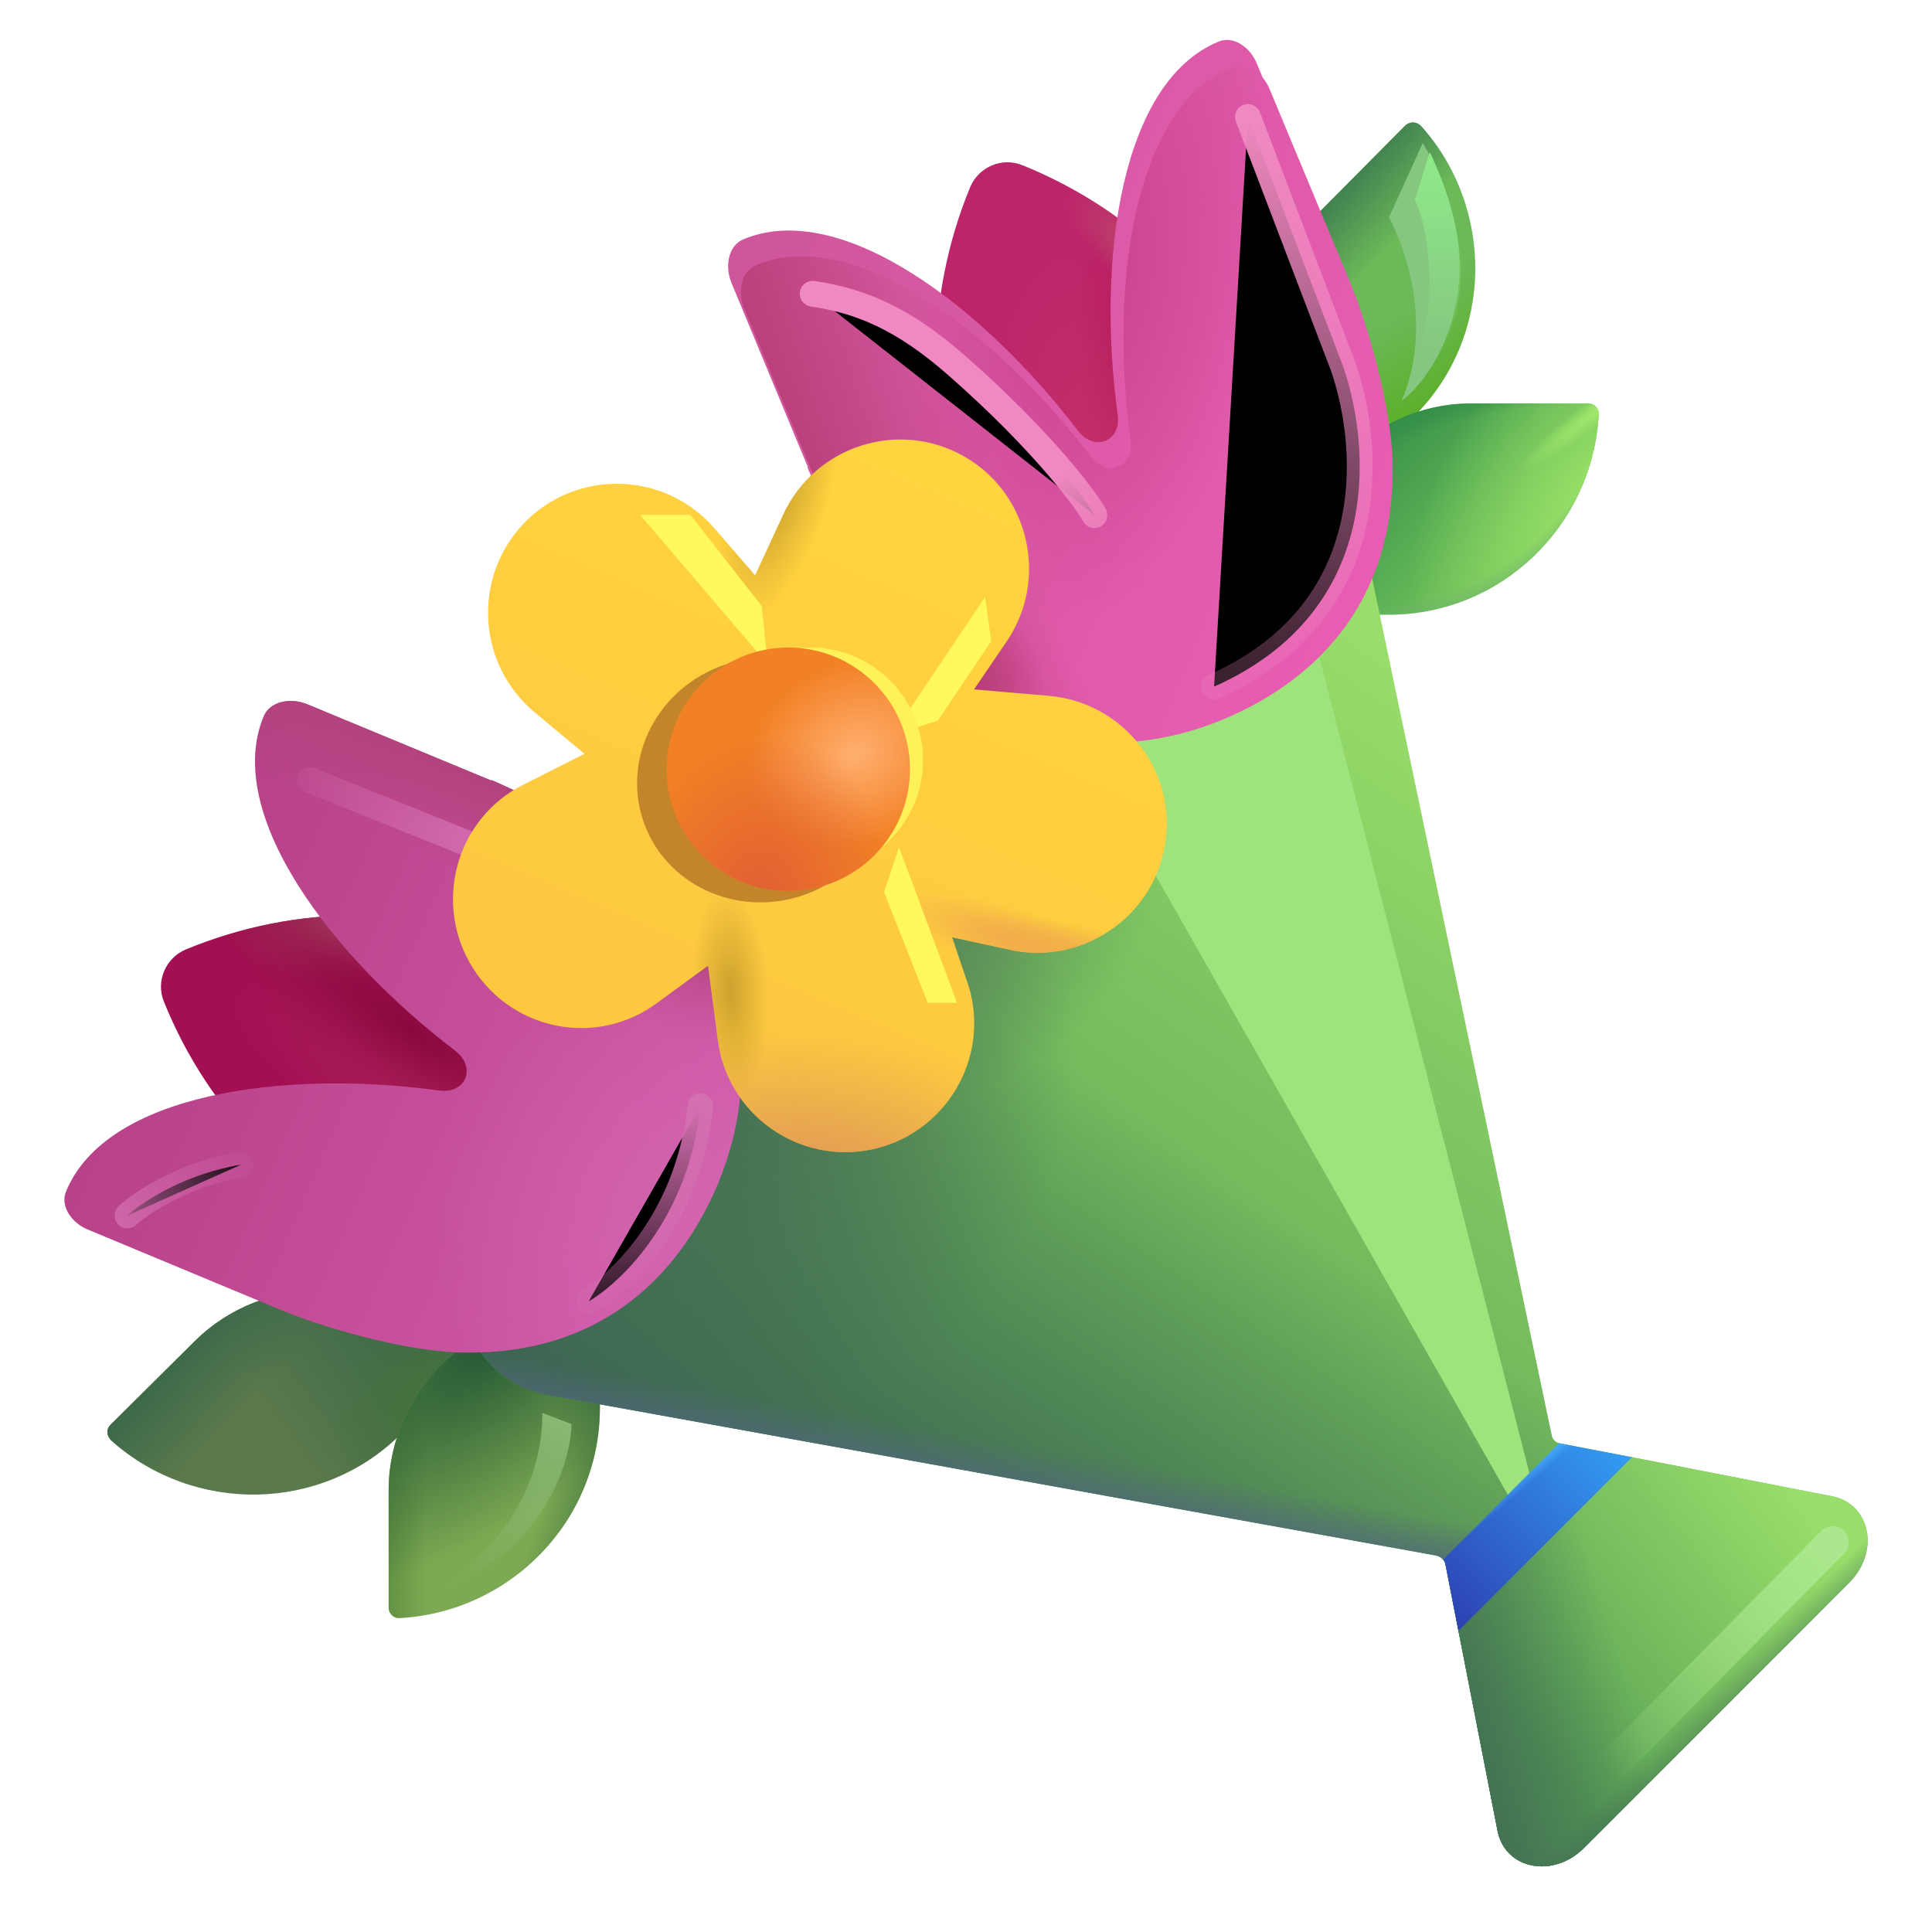 <svg viewBox="1 1 30 30" xmlns="http://www.w3.org/2000/svg">
<path d="M7.985 21.865C6.885 20.765 5.105 20.765 4.035 21.815L2.715 23.125C2.645 23.195 2.655 23.295 2.725 23.365C4.005 24.515 5.995 24.495 7.225 23.265L8.175 22.315C8.245 22.245 8.245 22.125 8.175 22.055L7.985 21.865Z" fill="#5A794C"/>
<path d="M7.985 21.865C6.885 20.765 5.105 20.765 4.035 21.815L2.715 23.125C2.645 23.195 2.655 23.295 2.725 23.365C4.005 24.515 5.995 24.495 7.225 23.265L8.175 22.315C8.245 22.245 8.245 22.125 8.175 22.055L7.985 21.865Z" fill="url(#paint0_linear_28327_7062)"/>
<path d="M7.985 21.865C6.885 20.765 5.105 20.765 4.035 21.815L2.715 23.125C2.645 23.195 2.655 23.295 2.725 23.365C4.005 24.515 5.995 24.495 7.225 23.265L8.175 22.315C8.245 22.245 8.245 22.125 8.175 22.055L7.985 21.865Z" fill="url(#paint1_linear_28327_7062)"/>
<path d="M7.985 21.865C6.885 20.765 5.105 20.765 4.035 21.815L2.715 23.125C2.645 23.195 2.655 23.295 2.725 23.365C4.005 24.515 5.995 24.495 7.225 23.265L8.175 22.315C8.245 22.245 8.245 22.125 8.175 22.055L7.985 21.865Z" fill="url(#paint2_radial_28327_7062)"/>
<path d="M9.865 21.355C8.315 21.355 7.055 22.615 7.035 24.105V25.965C7.035 26.055 7.115 26.135 7.205 26.125C8.925 26.035 10.315 24.615 10.315 22.865V21.525C10.315 21.425 10.235 21.345 10.135 21.345H9.865V21.355Z" fill="#7DA952"/>
<path d="M9.865 21.355C8.315 21.355 7.055 22.615 7.035 24.105V25.965C7.035 26.055 7.115 26.135 7.205 26.125C8.925 26.035 10.315 24.615 10.315 22.865V21.525C10.315 21.425 10.235 21.345 10.135 21.345H9.865V21.355Z" fill="url(#paint3_radial_28327_7062)"/>
<path d="M9.865 21.355C8.315 21.355 7.055 22.615 7.035 24.105V25.965C7.035 26.055 7.115 26.135 7.205 26.125C8.925 26.035 10.315 24.615 10.315 22.865V21.525C10.315 21.425 10.235 21.345 10.135 21.345H9.865V21.355Z" fill="url(#paint4_linear_28327_7062)"/>
<path d="M9.865 21.355C8.315 21.355 7.055 22.615 7.035 24.105V25.965C7.035 26.055 7.115 26.135 7.205 26.125C8.925 26.035 10.315 24.615 10.315 22.865V21.525C10.315 21.425 10.235 21.345 10.135 21.345H9.865V21.355Z" fill="url(#paint5_radial_28327_7062)"/>
<path d="M21.565 8.215C20.465 7.115 20.465 5.335 21.515 4.265L22.825 2.945C22.895 2.885 22.995 2.885 23.065 2.955C24.215 4.235 24.195 6.225 22.965 7.455L22.015 8.405C21.945 8.475 21.825 8.475 21.755 8.405L21.565 8.215Z" fill="#6BB958"/>
<path d="M21.565 8.215C20.465 7.115 20.465 5.335 21.515 4.265L22.825 2.945C22.895 2.885 22.995 2.885 23.065 2.955C24.215 4.235 24.195 6.225 22.965 7.455L22.015 8.405C21.945 8.475 21.825 8.475 21.755 8.405L21.565 8.215Z" fill="url(#paint6_linear_28327_7062)"/>
<path d="M21.565 8.215C20.465 7.115 20.465 5.335 21.515 4.265L22.825 2.945C22.895 2.885 22.995 2.885 23.065 2.955C24.215 4.235 24.195 6.225 22.965 7.455L22.015 8.405C21.945 8.475 21.825 8.475 21.755 8.405L21.565 8.215Z" fill="url(#paint7_radial_28327_7062)"/>
<path d="M21.055 10.095C21.055 8.545 22.315 7.285 23.805 7.265H25.665C25.755 7.265 25.835 7.345 25.825 7.435C25.735 9.155 24.315 10.545 22.565 10.545H21.225C21.125 10.545 21.045 10.465 21.045 10.365V10.095H21.055Z" fill="url(#paint8_radial_28327_7062)"/>
<path d="M21.055 10.095C21.055 8.545 22.315 7.285 23.805 7.265H25.665C25.755 7.265 25.835 7.345 25.825 7.435C25.735 9.155 24.315 10.545 22.565 10.545H21.225C21.125 10.545 21.045 10.465 21.045 10.365V10.095H21.055Z" fill="url(#paint9_radial_28327_7062)"/>
<path d="M21.055 10.095C21.055 8.545 22.315 7.285 23.805 7.265H25.665C25.755 7.265 25.835 7.345 25.825 7.435C25.735 9.155 24.315 10.545 22.565 10.545H21.225C21.125 10.545 21.045 10.465 21.045 10.365V10.095H21.055Z" fill="url(#paint10_radial_28327_7062)"/>
<path d="M21.055 10.095C21.055 8.545 22.315 7.285 23.805 7.265H25.665C25.755 7.265 25.835 7.345 25.825 7.435C25.735 9.155 24.315 10.545 22.565 10.545H21.225C21.125 10.545 21.045 10.465 21.045 10.365V10.095H21.055Z" fill="url(#paint11_radial_28327_7062)"/>
<path d="M21.055 10.095C21.055 8.545 22.315 7.285 23.805 7.265H25.665C25.755 7.265 25.835 7.345 25.825 7.435C25.735 9.155 24.315 10.545 22.565 10.545H21.225C21.125 10.545 21.045 10.465 21.045 10.365V10.095H21.055Z" fill="url(#paint12_radial_28327_7062)"/>
<path d="M8.845 19.385L13.885 14.235L18.925 9.085C20.095 7.895 21.935 8.225 22.245 9.685L23.565 15.985L25.095 23.285C25.105 23.355 25.165 23.405 25.235 23.415L26.895 23.735L29.455 24.235C30.045 24.355 30.195 25.095 29.715 25.575L27.655 27.635L25.595 29.695C25.115 30.175 24.375 30.025 24.255 29.435L23.755 26.875L23.445 25.295C23.435 25.225 23.375 25.175 23.305 25.155L15.895 23.815L9.535 22.665C8.065 22.405 7.675 20.585 8.845 19.385Z" fill="url(#paint13_linear_28327_7062)"/>
<path d="M8.845 19.385L13.885 14.235L18.925 9.085C20.095 7.895 21.935 8.225 22.245 9.685L23.565 15.985L25.095 23.285C25.105 23.355 25.165 23.405 25.235 23.415L26.895 23.735L29.455 24.235C30.045 24.355 30.195 25.095 29.715 25.575L27.655 27.635L25.595 29.695C25.115 30.175 24.375 30.025 24.255 29.435L23.755 26.875L23.445 25.295C23.435 25.225 23.375 25.175 23.305 25.155L15.895 23.815L9.535 22.665C8.065 22.405 7.675 20.585 8.845 19.385Z" fill="url(#paint14_radial_28327_7062)"/>
<path d="M8.845 19.385L13.885 14.235L18.925 9.085C20.095 7.895 21.935 8.225 22.245 9.685L23.565 15.985L25.095 23.285C25.105 23.355 25.165 23.405 25.235 23.415L26.895 23.735L29.455 24.235C30.045 24.355 30.195 25.095 29.715 25.575L27.655 27.635L25.595 29.695C25.115 30.175 24.375 30.025 24.255 29.435L23.755 26.875L23.445 25.295C23.435 25.225 23.375 25.175 23.305 25.155L15.895 23.815L9.535 22.665C8.065 22.405 7.675 20.585 8.845 19.385Z" fill="url(#paint15_radial_28327_7062)"/>
<path d="M8.845 19.385L13.885 14.235L18.925 9.085C20.095 7.895 21.935 8.225 22.245 9.685L23.565 15.985L25.095 23.285C25.105 23.355 25.165 23.405 25.235 23.415L26.895 23.735L29.455 24.235C30.045 24.355 30.195 25.095 29.715 25.575L27.655 27.635L25.595 29.695C25.115 30.175 24.375 30.025 24.255 29.435L23.755 26.875L23.445 25.295C23.435 25.225 23.375 25.175 23.305 25.155L15.895 23.815L9.535 22.665C8.065 22.405 7.675 20.585 8.845 19.385Z" fill="url(#paint16_linear_28327_7062)"/>
<path d="M8.845 19.385L13.885 14.235L18.925 9.085C20.095 7.895 21.935 8.225 22.245 9.685L23.565 15.985L25.095 23.285C25.105 23.355 25.165 23.405 25.235 23.415L26.895 23.735L29.455 24.235C30.045 24.355 30.195 25.095 29.715 25.575L27.655 27.635L25.595 29.695C25.115 30.175 24.375 30.025 24.255 29.435L23.755 26.875L23.445 25.295C23.435 25.225 23.375 25.175 23.305 25.155L15.895 23.815L9.535 22.665C8.065 22.405 7.675 20.585 8.845 19.385Z" fill="url(#paint17_linear_28327_7062)"/>
<g filter="url(#filter0_f_28327_7062)">
<path d="M24.875 24.363L21.125 9.801L17.375 11.832L24.5 24.363H24.875Z" fill="#9FE37D"/>
</g>
<path d="M25.728 23.51L26.895 23.735L29.455 24.235C30.045 24.355 30.195 25.095 29.715 25.575L25.595 29.695C25.115 30.175 24.375 30.025 24.255 29.435L23.524 25.695L25.728 23.51Z" fill="url(#paint18_linear_28327_7062)"/>
<path d="M25.728 23.51L26.895 23.735L29.455 24.235C30.045 24.355 30.195 25.095 29.715 25.575L25.595 29.695C25.115 30.175 24.375 30.025 24.255 29.435L23.524 25.695L25.728 23.51Z" fill="url(#paint19_linear_28327_7062)"/>
<path d="M25.728 23.51L26.895 23.735L29.455 24.235C30.045 24.355 30.195 25.095 29.715 25.575L25.595 29.695C25.115 30.175 24.375 30.025 24.255 29.435L23.524 25.695L25.728 23.51Z" fill="url(#paint20_linear_28327_7062)"/>
<path d="M23.647 26.323L23.445 25.295C23.441 25.265 23.428 25.239 23.409 25.218L25.212 23.41C25.22 23.412 25.227 23.413 25.235 23.415L26.342 23.628L23.647 26.323Z" fill="url(#paint21_linear_28327_7062)"/>
<path d="M23.647 26.323L23.445 25.295C23.441 25.265 23.428 25.239 23.409 25.218L25.212 23.41C25.22 23.412 25.227 23.413 25.235 23.415L26.342 23.628L23.647 26.323Z" fill="url(#paint22_linear_28327_7062)"/>
<path d="M10.105 21.543L12.035 16.903L9.245 15.743C7.525 15.033 5.605 15.033 3.885 15.743C3.575 15.873 3.415 16.233 3.545 16.553C4.245 18.293 5.615 19.673 7.345 20.393L10.105 21.543Z" fill="url(#paint23_radial_28327_7062)"/>
<path d="M10.105 21.543L12.035 16.903L9.245 15.743C7.525 15.033 5.605 15.033 3.885 15.743C3.575 15.873 3.415 16.233 3.545 16.553C4.245 18.293 5.615 19.673 7.345 20.393L10.105 21.543Z" fill="url(#paint24_radial_28327_7062)"/>
<path d="M10.105 21.543L12.035 16.903L9.245 15.743C7.525 15.033 5.605 15.033 3.885 15.743C3.575 15.873 3.415 16.233 3.545 16.553C4.245 18.293 5.615 19.673 7.345 20.393L10.105 21.543Z" fill="url(#paint25_radial_28327_7062)"/>
<g filter="url(#filter1_ii_28327_7062)">
<path d="M2.365 20.393C2.095 20.283 1.935 20.013 2.025 19.803C2.645 18.283 5.405 17.903 7.815 18.233C8.235 18.293 8.405 17.873 8.065 17.613C6.135 16.143 4.465 13.933 5.095 12.423C5.185 12.203 5.485 12.123 5.765 12.233L8.635 13.423V13.413C8.815 13.493 8.995 13.573 9.165 13.663C9.655 13.913 10.535 14.393 10.925 14.723C12.565 16.123 12.855 17.953 12.155 19.663C11.495 21.243 10.215 22.313 8.265 22.303C7.475 22.313 6.195 21.983 5.365 21.643L2.365 20.393Z" fill="url(#paint26_linear_28327_7062)"/>
<path d="M2.365 20.393C2.095 20.283 1.935 20.013 2.025 19.803C2.645 18.283 5.405 17.903 7.815 18.233C8.235 18.293 8.405 17.873 8.065 17.613C6.135 16.143 4.465 13.933 5.095 12.423C5.185 12.203 5.485 12.123 5.765 12.233L8.635 13.423V13.413C8.815 13.493 8.995 13.573 9.165 13.663C9.655 13.913 10.535 14.393 10.925 14.723C12.565 16.123 12.855 17.953 12.155 19.663C11.495 21.243 10.215 22.313 8.265 22.303C7.475 22.313 6.195 21.983 5.365 21.643L2.365 20.393Z" fill="url(#paint27_linear_28327_7062)"/>
<path d="M2.365 20.393C2.095 20.283 1.935 20.013 2.025 19.803C2.645 18.283 5.405 17.903 7.815 18.233C8.235 18.293 8.405 17.873 8.065 17.613C6.135 16.143 4.465 13.933 5.095 12.423C5.185 12.203 5.485 12.123 5.765 12.233L8.635 13.423V13.413C8.815 13.493 8.995 13.573 9.165 13.663C9.655 13.913 10.535 14.393 10.925 14.723C12.565 16.123 12.855 17.953 12.155 19.663C11.495 21.243 10.215 22.313 8.265 22.303C7.475 22.313 6.195 21.983 5.365 21.643L2.365 20.393Z" fill="url(#paint28_radial_28327_7062)"/>
<path d="M2.365 20.393C2.095 20.283 1.935 20.013 2.025 19.803C2.645 18.283 5.405 17.903 7.815 18.233C8.235 18.293 8.405 17.873 8.065 17.613C6.135 16.143 4.465 13.933 5.095 12.423C5.185 12.203 5.485 12.123 5.765 12.233L8.635 13.423V13.413C8.815 13.493 8.995 13.573 9.165 13.663C9.655 13.913 10.535 14.393 10.925 14.723C12.565 16.123 12.855 17.953 12.155 19.663C11.495 21.243 10.215 22.313 8.265 22.303C7.475 22.313 6.195 21.983 5.365 21.643L2.365 20.393Z" fill="url(#paint29_radial_28327_7062)"/>
</g>
<g filter="url(#filter2_f_28327_7062)">
<path d="M5.812 13.113L9 14.395" stroke="url(#paint30_linear_28327_7062)" stroke-width="0.4" stroke-linecap="round"/>
</g>
<path d="M21.865 10.125L17.225 12.055L16.065 9.265C15.355 7.545 15.355 5.625 16.065 3.905C16.195 3.595 16.555 3.435 16.875 3.565C18.615 4.265 19.995 5.635 20.715 7.365L21.865 10.125Z" fill="#BD256A"/>
<path d="M21.865 10.125L17.225 12.055L16.065 9.265C15.355 7.545 15.355 5.625 16.065 3.905C16.195 3.595 16.555 3.435 16.875 3.565C18.615 4.265 19.995 5.635 20.715 7.365L21.865 10.125Z" fill="url(#paint31_radial_28327_7062)"/>
<path d="M21.865 10.125L17.225 12.055L16.065 9.265C15.355 7.545 15.355 5.625 16.065 3.905C16.195 3.595 16.555 3.435 16.875 3.565C18.615 4.265 19.995 5.635 20.715 7.365L21.865 10.125Z" fill="url(#paint32_radial_28327_7062)"/>
<path d="M21.865 10.125L17.225 12.055L16.065 9.265C15.355 7.545 15.355 5.625 16.065 3.905C16.195 3.595 16.555 3.435 16.875 3.565C18.615 4.265 19.995 5.635 20.715 7.365L21.865 10.125Z" fill="url(#paint33_radial_28327_7062)"/>
<g filter="url(#filter3_i_28327_7062)">
<path d="M20.715 2.385C20.605 2.115 20.335 1.955 20.125 2.045C18.605 2.665 18.225 5.425 18.555 7.835C18.615 8.255 18.195 8.425 17.935 8.085C16.465 6.155 14.255 4.485 12.745 5.115C12.525 5.205 12.445 5.505 12.555 5.785L13.745 8.655H13.735C13.815 8.835 13.895 9.015 13.985 9.185C14.235 9.675 14.715 10.555 15.045 10.945C16.445 12.585 18.275 12.875 19.985 12.175C21.565 11.515 22.635 10.235 22.625 8.285C22.635 7.495 22.305 6.215 21.965 5.385L20.715 2.385Z" fill="url(#paint34_linear_28327_7062)"/>
</g>
<g filter="url(#filter4_ii_28327_7062)">
<path d="M20.715 2.385C20.605 2.115 20.335 1.955 20.125 2.045C18.605 2.665 18.225 5.425 18.555 7.835C18.615 8.255 18.195 8.425 17.935 8.085C16.465 6.155 14.255 4.485 12.745 5.115C12.525 5.205 12.445 5.505 12.555 5.785L13.745 8.655H13.735C13.815 8.835 13.895 9.015 13.985 9.185C14.235 9.675 14.715 10.555 15.045 10.945C16.445 12.585 18.275 12.875 19.985 12.175C21.565 11.515 22.635 10.235 22.625 8.285C22.635 7.495 22.305 6.215 21.965 5.385L20.715 2.385Z" fill="url(#paint35_linear_28327_7062)"/>
<path d="M20.715 2.385C20.605 2.115 20.335 1.955 20.125 2.045C18.605 2.665 18.225 5.425 18.555 7.835C18.615 8.255 18.195 8.425 17.935 8.085C16.465 6.155 14.255 4.485 12.745 5.115C12.525 5.205 12.445 5.505 12.555 5.785L13.745 8.655H13.735C13.815 8.835 13.895 9.015 13.985 9.185C14.235 9.675 14.715 10.555 15.045 10.945C16.445 12.585 18.275 12.875 19.985 12.175C21.565 11.515 22.635 10.235 22.625 8.285C22.635 7.495 22.305 6.215 21.965 5.385L20.715 2.385Z" fill="url(#paint36_linear_28327_7062)"/>
<path d="M20.715 2.385C20.605 2.115 20.335 1.955 20.125 2.045C18.605 2.665 18.225 5.425 18.555 7.835C18.615 8.255 18.195 8.425 17.935 8.085C16.465 6.155 14.255 4.485 12.745 5.115C12.525 5.205 12.445 5.505 12.555 5.785L13.745 8.655H13.735C13.815 8.835 13.895 9.015 13.985 9.185C14.235 9.675 14.715 10.555 15.045 10.945C16.445 12.585 18.275 12.875 19.985 12.175C21.565 11.515 22.635 10.235 22.625 8.285C22.635 7.495 22.305 6.215 21.965 5.385L20.715 2.385Z" fill="url(#paint37_radial_28327_7062)"/>
<path d="M20.715 2.385C20.605 2.115 20.335 1.955 20.125 2.045C18.605 2.665 18.225 5.425 18.555 7.835C18.615 8.255 18.195 8.425 17.935 8.085C16.465 6.155 14.255 4.485 12.745 5.115C12.525 5.205 12.445 5.505 12.555 5.785L13.745 8.655H13.735C13.815 8.835 13.895 9.015 13.985 9.185C14.235 9.675 14.715 10.555 15.045 10.945C16.445 12.585 18.275 12.875 19.985 12.175C21.565 11.515 22.635 10.235 22.625 8.285C22.635 7.495 22.305 6.215 21.965 5.385L20.715 2.385Z" fill="url(#paint38_radial_28327_7062)"/>
</g>
<g filter="url(#filter5_ii_28327_7062)">
<path d="M8.345 16.035C7.715 15.035 8.075 13.715 9.125 13.185L10.075 12.705L9.295 12.055C8.405 11.305 8.335 9.965 9.135 9.125C9.955 8.275 11.325 8.315 12.095 9.205L12.725 9.935L13.165 8.985C13.665 7.915 14.965 7.505 15.985 8.095C16.985 8.675 17.285 9.995 16.635 10.955L16.125 11.705L17.285 11.805C18.455 11.905 19.295 12.985 19.085 14.145C18.885 15.285 17.745 16.015 16.625 15.735L15.785 15.555L16.045 16.325C16.375 17.435 15.685 18.595 14.555 18.845C13.405 19.095 12.285 18.305 12.145 17.135L11.995 15.995L11.215 16.565C10.285 17.265 8.965 17.015 8.345 16.035Z" fill="url(#paint39_linear_28327_7062)"/>
</g>
<path d="M8.345 16.035C7.715 15.035 8.075 13.715 9.125 13.185L10.075 12.705L9.295 12.055C8.405 11.305 8.335 9.965 9.135 9.125C9.955 8.275 11.325 8.315 12.095 9.205L12.725 9.935L13.165 8.985C13.665 7.915 14.965 7.505 15.985 8.095C16.985 8.675 17.285 9.995 16.635 10.955L16.125 11.705L17.285 11.805C18.455 11.905 19.295 12.985 19.085 14.145C18.885 15.285 17.745 16.015 16.625 15.735L15.785 15.555L16.045 16.325C16.375 17.435 15.685 18.595 14.555 18.845C13.405 19.095 12.285 18.305 12.145 17.135L11.995 15.995L11.215 16.565C10.285 17.265 8.965 17.015 8.345 16.035Z" fill="url(#paint40_radial_28327_7062)"/>
<path d="M8.345 16.035C7.715 15.035 8.075 13.715 9.125 13.185L10.075 12.705L9.295 12.055C8.405 11.305 8.335 9.965 9.135 9.125C9.955 8.275 11.325 8.315 12.095 9.205L12.725 9.935L13.165 8.985C13.665 7.915 14.965 7.505 15.985 8.095C16.985 8.675 17.285 9.995 16.635 10.955L16.125 11.705L17.285 11.805C18.455 11.905 19.295 12.985 19.085 14.145C18.885 15.285 17.745 16.015 16.625 15.735L15.785 15.555L16.045 16.325C16.375 17.435 15.685 18.595 14.555 18.845C13.405 19.095 12.285 18.305 12.145 17.135L11.995 15.995L11.215 16.565C10.285 17.265 8.965 17.015 8.345 16.035Z" fill="url(#paint41_radial_28327_7062)"/>
<path d="M8.345 16.035C7.715 15.035 8.075 13.715 9.125 13.185L10.075 12.705L9.295 12.055C8.405 11.305 8.335 9.965 9.135 9.125C9.955 8.275 11.325 8.315 12.095 9.205L12.725 9.935L13.165 8.985C13.665 7.915 14.965 7.505 15.985 8.095C16.985 8.675 17.285 9.995 16.635 10.955L16.125 11.705L17.285 11.805C18.455 11.905 19.295 12.985 19.085 14.145C18.885 15.285 17.745 16.015 16.625 15.735L15.785 15.555L16.045 16.325C16.375 17.435 15.685 18.595 14.555 18.845C13.405 19.095 12.285 18.305 12.145 17.135L11.995 15.995L11.215 16.565C10.285 17.265 8.965 17.015 8.345 16.035Z" fill="url(#paint42_radial_28327_7062)"/>
<path d="M8.345 16.035C7.715 15.035 8.075 13.715 9.125 13.185L10.075 12.705L9.295 12.055C8.405 11.305 8.335 9.965 9.135 9.125C9.955 8.275 11.325 8.315 12.095 9.205L12.725 9.935L13.165 8.985C13.665 7.915 14.965 7.505 15.985 8.095C16.985 8.675 17.285 9.995 16.635 10.955L16.125 11.705L17.285 11.805C18.455 11.905 19.295 12.985 19.085 14.145C18.885 15.285 17.745 16.015 16.625 15.735L15.785 15.555L16.045 16.325C16.375 17.435 15.685 18.595 14.555 18.845C13.405 19.095 12.285 18.305 12.145 17.135L11.995 15.995L11.215 16.565C10.285 17.265 8.965 17.015 8.345 16.035Z" fill="url(#paint43_radial_28327_7062)"/>
<path d="M8.345 16.035C7.715 15.035 8.075 13.715 9.125 13.185L10.075 12.705L9.295 12.055C8.405 11.305 8.335 9.965 9.135 9.125C9.955 8.275 11.325 8.315 12.095 9.205L12.725 9.935L13.165 8.985C13.665 7.915 14.965 7.505 15.985 8.095C16.985 8.675 17.285 9.995 16.635 10.955L16.125 11.705L17.285 11.805C18.455 11.905 19.295 12.985 19.085 14.145C18.885 15.285 17.745 16.015 16.625 15.735L15.785 15.555L16.045 16.325C16.375 17.435 15.685 18.595 14.555 18.845C13.405 19.095 12.285 18.305 12.145 17.135L11.995 15.995L11.215 16.565C10.285 17.265 8.965 17.015 8.345 16.035Z" fill="url(#paint44_radial_28327_7062)"/>
<g filter="url(#filter6_f_28327_7062)">
<path d="M29.458 24.948L25.439 29.019" stroke="url(#paint45_linear_28327_7062)" stroke-width="0.5" stroke-linecap="round"/>
</g>
<g filter="url(#filter7_f_28327_7062)">
<path d="M22.568 4.377L23.093 3.22C24.247 5.2 23.387 6.745 22.764 7.225C23.277 6.001 22.782 4.769 22.568 4.377Z" fill="#85C781"/>
</g>
<g filter="url(#filter8_f_28327_7062)">
<path d="M22.969 4.105L23.203 3.363C24.218 5.508 23.387 6.745 22.764 7.225C23.43 5.957 23.182 4.497 22.969 4.105Z" fill="url(#paint46_linear_28327_7062)"/>
</g>
<g filter="url(#filter9_f_28327_7062)">
<path d="M7.594 25.785C9.381 25.223 9.859 23.77 9.875 23.113L9.422 22.941C9.422 24.516 8.203 25.494 7.594 25.785Z" fill="url(#paint47_linear_28327_7062)"/>
</g>
<g filter="url(#filter10_f_28327_7062)">
<path d="M20.378 2.816L21.858 6.696C22.312 8.021 22.431 10.516 19.852 11.662" stroke="url(#paint48_linear_28327_7062)" stroke-width="0.4" stroke-linecap="round"/>
</g>
<g filter="url(#filter11_f_28327_7062)">
<path d="M13.619 5.561C14.347 5.668 15.012 5.935 15.851 6.671C17.246 7.893 17.922 8.848 17.994 8.999" stroke="url(#paint49_linear_28327_7062)" stroke-width="0.4" stroke-linecap="round"/>
</g>
<g filter="url(#filter12_f_28327_7062)">
<path d="M10.141 21.207C10.646 20.915 11.7 19.901 11.875 18.176" stroke="url(#paint50_linear_28327_7062)" stroke-width="0.4" stroke-linecap="round"/>
</g>
<g filter="url(#filter13_f_28327_7062)">
<path d="M2.98 19.874C3.197 19.673 3.853 19.233 4.745 19.084" stroke="url(#paint51_linear_28327_7062)" stroke-width="0.4" stroke-linecap="round"/>
</g>
<g filter="url(#filter14_f_28327_7062)">
<path d="M14.859 12.41L16.297 10.27L16.391 10.957L15.562 12.191L14.859 12.41Z" fill="#FFF95E"/>
</g>
<g filter="url(#filter15_f_28327_7062)">
<path d="M14.96 14.156L15.861 16.572L15.406 16.572L14.728 14.855L14.96 14.156Z" fill="#FFF95E"/>
</g>
<g filter="url(#filter16_f_28327_7062)">
<path d="M12.921 11.315L10.938 8.994L11.719 8.994L12.828 10.41L12.921 11.315Z" fill="#FFF95E"/>
</g>
<g filter="url(#filter17_f_28327_7062)">
<path d="M13.463 14.904C14.496 14.556 15.063 13.471 14.729 12.482C14.396 11.493 13.287 10.974 12.254 11.322C11.221 11.671 10.654 12.755 10.988 13.745C11.321 14.733 12.429 15.253 13.463 14.904Z" fill="#C48429"/>
</g>
<g filter="url(#filter18_f_28327_7062)">
<path d="M13.585 14.551C14.551 14.551 15.333 13.768 15.333 12.803C15.333 11.837 14.551 11.055 13.585 11.055C12.62 11.055 11.837 11.837 11.837 12.803C11.837 13.768 12.62 14.551 13.585 14.551Z" fill="#FFF158"/>
</g>
<g filter="url(#filter19_i_28327_7062)">
<path d="M13.241 14.835C14.284 14.835 15.13 13.989 15.13 12.945C15.13 11.901 14.284 11.055 13.241 11.055C12.197 11.055 11.351 11.901 11.351 12.945C11.351 13.989 12.197 14.835 13.241 14.835Z" fill="url(#paint52_radial_28327_7062)"/>
<path d="M13.241 14.835C14.284 14.835 15.13 13.989 15.13 12.945C15.13 11.901 14.284 11.055 13.241 11.055C12.197 11.055 11.351 11.901 11.351 12.945C11.351 13.989 12.197 14.835 13.241 14.835Z" fill="url(#paint53_radial_28327_7062)"/>
</g>
<defs>
<filter id="filter0_f_28327_7062" x="15.375" y="7.801" width="11.5" height="18.562" filterUnits="userSpaceOnUse" color-interpolation-filters="sRGB">
<feFlood flood-opacity="0" result="BackgroundImageFix"/>
<feBlend mode="normal" in="SourceGraphic" in2="BackgroundImageFix" result="shape"/>
<feGaussianBlur stdDeviation="1" result="effect1_foregroundBlur_28327_7062"/>
</filter>
<filter id="filter1_ii_28327_7062" x="1.8" y="11.784" width="10.912" height="10.619" filterUnits="userSpaceOnUse" color-interpolation-filters="sRGB">
<feFlood flood-opacity="0" result="BackgroundImageFix"/>
<feBlend mode="normal" in="SourceGraphic" in2="BackgroundImageFix" result="shape"/>
<feColorMatrix in="SourceAlpha" type="matrix" values="0 0 0 0 0 0 0 0 0 0 0 0 0 0 0 0 0 0 127 0" result="hardAlpha"/>
<feOffset dx="-0.2" dy="-0.4"/>
<feGaussianBlur stdDeviation="0.5"/>
<feComposite in2="hardAlpha" operator="arithmetic" k2="-1" k3="1"/>
<feColorMatrix type="matrix" values="0 0 0 0 0.737 0 0 0 0 0.212 0 0 0 0 0.624 0 0 0 1 0"/>
<feBlend mode="normal" in2="shape" result="effect1_innerShadow_28327_7062"/>
<feColorMatrix in="SourceAlpha" type="matrix" values="0 0 0 0 0 0 0 0 0 0 0 0 0 0 0 0 0 0 127 0" result="hardAlpha"/>
<feOffset dx="0.2" dy="0.1"/>
<feGaussianBlur stdDeviation="0.5"/>
<feComposite in2="hardAlpha" operator="arithmetic" k2="-1" k3="1"/>
<feColorMatrix type="matrix" values="0 0 0 0 0.647 0 0 0 0 0.027 0 0 0 0 0.349 0 0 0 1 0"/>
<feBlend mode="normal" in2="effect1_innerShadow_28327_7062" result="effect2_innerShadow_28327_7062"/>
</filter>
<filter id="filter2_f_28327_7062" x="5.112" y="12.413" width="4.588" height="2.681" filterUnits="userSpaceOnUse" color-interpolation-filters="sRGB">
<feFlood flood-opacity="0" result="BackgroundImageFix"/>
<feBlend mode="normal" in="SourceGraphic" in2="BackgroundImageFix" result="shape"/>
<feGaussianBlur stdDeviation="0.25" result="effect1_foregroundBlur_28327_7062"/>
</filter>
<filter id="filter3_i_28327_7062" x="12.306" y="1.77" width="10.319" height="10.762" filterUnits="userSpaceOnUse" color-interpolation-filters="sRGB">
<feFlood flood-opacity="0" result="BackgroundImageFix"/>
<feBlend mode="normal" in="SourceGraphic" in2="BackgroundImageFix" result="shape"/>
<feColorMatrix in="SourceAlpha" type="matrix" values="0 0 0 0 0 0 0 0 0 0 0 0 0 0 0 0 0 0 127 0" result="hardAlpha"/>
<feOffset dx="-0.2" dy="-0.4"/>
<feGaussianBlur stdDeviation="0.125"/>
<feComposite in2="hardAlpha" operator="arithmetic" k2="-1" k3="1"/>
<feColorMatrix type="matrix" values="0 0 0 0 0.851 0 0 0 0 0.4 0 0 0 0 0.643 0 0 0 1 0"/>
<feBlend mode="normal" in2="shape" result="effect1_innerShadow_28327_7062"/>
</filter>
<filter id="filter4_ii_28327_7062" x="12.306" y="1.62" width="10.519" height="11.312" filterUnits="userSpaceOnUse" color-interpolation-filters="sRGB">
<feFlood flood-opacity="0" result="BackgroundImageFix"/>
<feBlend mode="normal" in="SourceGraphic" in2="BackgroundImageFix" result="shape"/>
<feColorMatrix in="SourceAlpha" type="matrix" values="0 0 0 0 0 0 0 0 0 0 0 0 0 0 0 0 0 0 127 0" result="hardAlpha"/>
<feOffset dx="-0.2" dy="-0.4"/>
<feGaussianBlur stdDeviation="0.25"/>
<feComposite in2="hardAlpha" operator="arithmetic" k2="-1" k3="1"/>
<feColorMatrix type="matrix" values="0 0 0 0 0.808 0 0 0 0 0.216 0 0 0 0 0.494 0 0 0 0.5 0"/>
<feBlend mode="normal" in2="shape" result="effect1_innerShadow_28327_7062"/>
<feColorMatrix in="SourceAlpha" type="matrix" values="0 0 0 0 0 0 0 0 0 0 0 0 0 0 0 0 0 0 127 0" result="hardAlpha"/>
<feOffset dx="0.2" dy="0.4"/>
<feGaussianBlur stdDeviation="0.25"/>
<feComposite in2="hardAlpha" operator="arithmetic" k2="-1" k3="1"/>
<feColorMatrix type="matrix" values="0 0 0 0 0.825 0 0 0 0 0.244 0 0 0 0 0.57 0 0 0 1 0"/>
<feBlend mode="normal" in2="effect1_innerShadow_28327_7062" result="effect2_innerShadow_28327_7062"/>
</filter>
<filter id="filter5_ii_28327_7062" x="7.534" y="7.524" width="12.083" height="11.667" filterUnits="userSpaceOnUse" color-interpolation-filters="sRGB">
<feFlood flood-opacity="0" result="BackgroundImageFix"/>
<feBlend mode="normal" in="SourceGraphic" in2="BackgroundImageFix" result="shape"/>
<feColorMatrix in="SourceAlpha" type="matrix" values="0 0 0 0 0 0 0 0 0 0 0 0 0 0 0 0 0 0 127 0" result="hardAlpha"/>
<feOffset dx="0.5" dy="-0.3"/>
<feGaussianBlur stdDeviation="0.5"/>
<feComposite in2="hardAlpha" operator="arithmetic" k2="-1" k3="1"/>
<feColorMatrix type="matrix" values="0 0 0 0 0.741 0 0 0 0 0.51 0 0 0 0 0.161 0 0 0 1 0"/>
<feBlend mode="normal" in2="shape" result="effect1_innerShadow_28327_7062"/>
<feColorMatrix in="SourceAlpha" type="matrix" values="0 0 0 0 0 0 0 0 0 0 0 0 0 0 0 0 0 0 127 0" result="hardAlpha"/>
<feOffset dx="-0.5" dy="0.3"/>
<feGaussianBlur stdDeviation="0.375"/>
<feComposite in2="hardAlpha" operator="arithmetic" k2="-1" k3="1"/>
<feColorMatrix type="matrix" values="0 0 0 0 1 0 0 0 0 1 0 0 0 0 0.435 0 0 0 1 0"/>
<feBlend mode="normal" in2="effect1_innerShadow_28327_7062" result="effect2_innerShadow_28327_7062"/>
</filter>
<filter id="filter6_f_28327_7062" x="24.689" y="24.198" width="5.519" height="5.571" filterUnits="userSpaceOnUse" color-interpolation-filters="sRGB">
<feFlood flood-opacity="0" result="BackgroundImageFix"/>
<feBlend mode="normal" in="SourceGraphic" in2="BackgroundImageFix" result="shape"/>
<feGaussianBlur stdDeviation="0.25" result="effect1_foregroundBlur_28327_7062"/>
</filter>
<filter id="filter7_f_28327_7062" x="22.068" y="2.72" width="2.093" height="5.005" filterUnits="userSpaceOnUse" color-interpolation-filters="sRGB">
<feFlood flood-opacity="0" result="BackgroundImageFix"/>
<feBlend mode="normal" in="SourceGraphic" in2="BackgroundImageFix" result="shape"/>
<feGaussianBlur stdDeviation="0.25" result="effect1_foregroundBlur_28327_7062"/>
</filter>
<filter id="filter8_f_28327_7062" x="22.264" y="2.863" width="1.915" height="4.862" filterUnits="userSpaceOnUse" color-interpolation-filters="sRGB">
<feFlood flood-opacity="0" result="BackgroundImageFix"/>
<feBlend mode="normal" in="SourceGraphic" in2="BackgroundImageFix" result="shape"/>
<feGaussianBlur stdDeviation="0.25" result="effect1_foregroundBlur_28327_7062"/>
</filter>
<filter id="filter9_f_28327_7062" x="7.094" y="22.441" width="3.281" height="3.844" filterUnits="userSpaceOnUse" color-interpolation-filters="sRGB">
<feFlood flood-opacity="0" result="BackgroundImageFix"/>
<feBlend mode="normal" in="SourceGraphic" in2="BackgroundImageFix" result="shape"/>
<feGaussianBlur stdDeviation="0.25" result="effect1_foregroundBlur_28327_7062"/>
</filter>
<filter id="filter10_f_28327_7062" x="19.252" y="2.216" width="3.461" height="10.046" filterUnits="userSpaceOnUse" color-interpolation-filters="sRGB">
<feFlood flood-opacity="0" result="BackgroundImageFix"/>
<feBlend mode="normal" in="SourceGraphic" in2="BackgroundImageFix" result="shape"/>
<feGaussianBlur stdDeviation="0.2" result="effect1_foregroundBlur_28327_7062"/>
</filter>
<filter id="filter11_f_28327_7062" x="12.819" y="4.761" width="5.975" height="5.038" filterUnits="userSpaceOnUse" color-interpolation-filters="sRGB">
<feFlood flood-opacity="0" result="BackgroundImageFix"/>
<feBlend mode="normal" in="SourceGraphic" in2="BackgroundImageFix" result="shape"/>
<feGaussianBlur stdDeviation="0.3" result="effect1_foregroundBlur_28327_7062"/>
</filter>
<filter id="filter12_f_28327_7062" x="9.441" y="17.476" width="3.134" height="4.431" filterUnits="userSpaceOnUse" color-interpolation-filters="sRGB">
<feFlood flood-opacity="0" result="BackgroundImageFix"/>
<feBlend mode="normal" in="SourceGraphic" in2="BackgroundImageFix" result="shape"/>
<feGaussianBlur stdDeviation="0.25" result="effect1_foregroundBlur_28327_7062"/>
</filter>
<filter id="filter13_f_28327_7062" x="2.28" y="18.384" width="3.165" height="2.189" filterUnits="userSpaceOnUse" color-interpolation-filters="sRGB">
<feFlood flood-opacity="0" result="BackgroundImageFix"/>
<feBlend mode="normal" in="SourceGraphic" in2="BackgroundImageFix" result="shape"/>
<feGaussianBlur stdDeviation="0.25" result="effect1_foregroundBlur_28327_7062"/>
</filter>
<filter id="filter14_f_28327_7062" x="14.359" y="9.77" width="2.531" height="3.141" filterUnits="userSpaceOnUse" color-interpolation-filters="sRGB">
<feFlood flood-opacity="0" result="BackgroundImageFix"/>
<feBlend mode="normal" in="SourceGraphic" in2="BackgroundImageFix" result="shape"/>
<feGaussianBlur stdDeviation="0.25" result="effect1_foregroundBlur_28327_7062"/>
</filter>
<filter id="filter15_f_28327_7062" x="14.228" y="13.656" width="2.133" height="3.416" filterUnits="userSpaceOnUse" color-interpolation-filters="sRGB">
<feFlood flood-opacity="0" result="BackgroundImageFix"/>
<feBlend mode="normal" in="SourceGraphic" in2="BackgroundImageFix" result="shape"/>
<feGaussianBlur stdDeviation="0.25" result="effect1_foregroundBlur_28327_7062"/>
</filter>
<filter id="filter16_f_28327_7062" x="10.438" y="8.494" width="2.983" height="3.322" filterUnits="userSpaceOnUse" color-interpolation-filters="sRGB">
<feFlood flood-opacity="0" result="BackgroundImageFix"/>
<feBlend mode="normal" in="SourceGraphic" in2="BackgroundImageFix" result="shape"/>
<feGaussianBlur stdDeviation="0.25" result="effect1_foregroundBlur_28327_7062"/>
</filter>
<filter id="filter17_f_28327_7062" x="10.392" y="10.714" width="4.933" height="4.799" filterUnits="userSpaceOnUse" color-interpolation-filters="sRGB">
<feFlood flood-opacity="0" result="BackgroundImageFix"/>
<feBlend mode="normal" in="SourceGraphic" in2="BackgroundImageFix" result="shape"/>
<feGaussianBlur stdDeviation="0.25" result="effect1_foregroundBlur_28327_7062"/>
</filter>
<filter id="filter18_f_28327_7062" x="11.337" y="10.555" width="4.496" height="4.496" filterUnits="userSpaceOnUse" color-interpolation-filters="sRGB">
<feFlood flood-opacity="0" result="BackgroundImageFix"/>
<feBlend mode="normal" in="SourceGraphic" in2="BackgroundImageFix" result="shape"/>
<feGaussianBlur stdDeviation="0.25" result="effect1_foregroundBlur_28327_7062"/>
</filter>
<filter id="filter19_i_28327_7062" x="11.351" y="11.055" width="3.78" height="3.78" filterUnits="userSpaceOnUse" color-interpolation-filters="sRGB">
<feFlood flood-opacity="0" result="BackgroundImageFix"/>
<feBlend mode="normal" in="SourceGraphic" in2="BackgroundImageFix" result="shape"/>
<feColorMatrix in="SourceAlpha" type="matrix" values="0 0 0 0 0 0 0 0 0 0 0 0 0 0 0 0 0 0 127 0" result="hardAlpha"/>
<feOffset/>
<feGaussianBlur stdDeviation="0.25"/>
<feComposite in2="hardAlpha" operator="arithmetic" k2="-1" k3="1"/>
<feColorMatrix type="matrix" values="0 0 0 0 0.788 0 0 0 0 0.408 0 0 0 0 0.071 0 0 0 0.5 0"/>
<feBlend mode="normal" in2="shape" result="effect1_innerShadow_28327_7062"/>
</filter>
<linearGradient id="paint0_linear_28327_7062" x1="4" y1="21.832" x2="4.938" y2="22.707" gradientUnits="userSpaceOnUse">
<stop stop-color="#3D6A4A"/>
<stop offset="1" stop-color="#3D6A4A" stop-opacity="0"/>
</linearGradient>
<linearGradient id="paint1_linear_28327_7062" x1="7.734" y1="22.52" x2="5.828" y2="23.895" gradientUnits="userSpaceOnUse">
<stop stop-color="#3D6A4A"/>
<stop offset="1" stop-color="#3D6A4A" stop-opacity="0"/>
</linearGradient>
<radialGradient id="paint2_radial_28327_7062" cx="0" cy="0" r="1" gradientUnits="userSpaceOnUse" gradientTransform="translate(7.578 22.785) rotate(119.495) scale(1.777 1.373)">
<stop stop-color="#47723C"/>
<stop offset="1" stop-color="#47723C" stop-opacity="0"/>
</radialGradient>
<radialGradient id="paint3_radial_28327_7062" cx="0" cy="0" r="1" gradientUnits="userSpaceOnUse" gradientTransform="translate(6.109 23.098) rotate(3.141) scale(5.133 6.606)">
<stop offset="0.675" stop-color="#1F5433" stop-opacity="0"/>
<stop offset="1" stop-color="#1F5433"/>
</radialGradient>
<linearGradient id="paint4_linear_28327_7062" x1="6.719" y1="24.879" x2="7.625" y2="24.863" gradientUnits="userSpaceOnUse">
<stop stop-color="#56873B"/>
<stop offset="1" stop-color="#56873B" stop-opacity="0"/>
</linearGradient>
<radialGradient id="paint5_radial_28327_7062" cx="0" cy="0" r="1" gradientUnits="userSpaceOnUse" gradientTransform="translate(8.797 21.629) rotate(50.417) scale(2.575 5.76)">
<stop stop-color="#1F5433"/>
<stop offset="1" stop-color="#1F5433" stop-opacity="0"/>
</radialGradient>
<linearGradient id="paint6_linear_28327_7062" x1="21.875" y1="3.832" x2="22.746" y2="4.644" gradientUnits="userSpaceOnUse">
<stop stop-color="#408051"/>
<stop offset="1" stop-color="#408051" stop-opacity="0"/>
</linearGradient>
<radialGradient id="paint7_radial_28327_7062" cx="0" cy="0" r="1" gradientUnits="userSpaceOnUse" gradientTransform="translate(21.162 3.202) rotate(55.867) scale(4.473 5.553)">
<stop offset="0.696" stop-color="#5DB02D" stop-opacity="0"/>
<stop offset="1" stop-color="#5DB02D"/>
</radialGradient>
<radialGradient id="paint8_radial_28327_7062" cx="0" cy="0" r="1" gradientUnits="userSpaceOnUse" gradientTransform="translate(25.125 9.988) rotate(-134.64) scale(3.514 13.992)">
<stop stop-color="#81CF5F"/>
<stop offset="1" stop-color="#38924A"/>
</radialGradient>
<radialGradient id="paint9_radial_28327_7062" cx="0" cy="0" r="1" gradientUnits="userSpaceOnUse" gradientTransform="translate(25.826 8.676) rotate(124.365) scale(3.899 2.397)">
<stop stop-color="#9AE268"/>
<stop offset="1" stop-color="#9AE268" stop-opacity="0"/>
</radialGradient>
<radialGradient id="paint10_radial_28327_7062" cx="0" cy="0" r="1" gradientUnits="userSpaceOnUse" gradientTransform="translate(25.953 7.265) rotate(142.589) scale(1.731 0.212)">
<stop stop-color="#A6EB6E"/>
<stop offset="1" stop-color="#A6EB6E" stop-opacity="0"/>
</radialGradient>
<radialGradient id="paint11_radial_28327_7062" cx="0" cy="0" r="1" gradientUnits="userSpaceOnUse" gradientTransform="translate(24.328 10.723) rotate(-112.448) scale(3.601 5.229)">
<stop offset="0.891" stop-color="#338E48" stop-opacity="0"/>
<stop offset="1" stop-color="#338E48"/>
</radialGradient>
<radialGradient id="paint12_radial_28327_7062" cx="0" cy="0" r="1" gradientUnits="userSpaceOnUse" gradientTransform="translate(22.547 6.894) rotate(49.681) scale(3.791 4.108)">
<stop offset="0.891" stop-color="#6FB26E" stop-opacity="0"/>
<stop offset="1" stop-color="#6FB26E"/>
</radialGradient>
<linearGradient id="paint13_linear_28327_7062" x1="31.031" y1="16.928" x2="22.644" y2="28.879" gradientUnits="userSpaceOnUse">
<stop stop-color="#99DE6A"/>
<stop offset="1" stop-color="#579F54"/>
</linearGradient>
<radialGradient id="paint14_radial_28327_7062" cx="0" cy="0" r="1" gradientUnits="userSpaceOnUse" gradientTransform="translate(11.906 17.395) rotate(69.624) scale(5.834 5.795)">
<stop stop-color="#497254"/>
<stop offset="1" stop-color="#497254" stop-opacity="0"/>
</radialGradient>
<radialGradient id="paint15_radial_28327_7062" cx="0" cy="0" r="1" gradientUnits="userSpaceOnUse" gradientTransform="translate(14.688 13.801) rotate(47.291) scale(4.423 4.393)">
<stop stop-color="#497254"/>
<stop offset="1" stop-color="#497254" stop-opacity="0"/>
</radialGradient>
<linearGradient id="paint16_linear_28327_7062" x1="16.75" y1="27.27" x2="21.464" y2="20.183" gradientUnits="userSpaceOnUse">
<stop stop-color="#3D6553"/>
<stop offset="1" stop-color="#3D6553" stop-opacity="0"/>
</linearGradient>
<linearGradient id="paint17_linear_28327_7062" x1="16.203" y1="24.129" x2="16.344" y2="23.332" gradientUnits="userSpaceOnUse">
<stop stop-color="#52687A"/>
<stop offset="1" stop-color="#52687A" stop-opacity="0"/>
</linearGradient>
<linearGradient id="paint18_linear_28327_7062" x1="30.306" y1="26.074" x2="25.829" y2="29.47" gradientUnits="userSpaceOnUse">
<stop stop-color="#99DE6A"/>
<stop offset="1" stop-color="#579F54"/>
</linearGradient>
<linearGradient id="paint19_linear_28327_7062" x1="21.718" y1="28.775" x2="26.359" y2="27.363" gradientUnits="userSpaceOnUse">
<stop offset="0.304" stop-color="#3D6553"/>
<stop offset="1" stop-color="#3D6553" stop-opacity="0"/>
</linearGradient>
<linearGradient id="paint20_linear_28327_7062" x1="26.762" y1="29.421" x2="26.086" y2="28.74" gradientUnits="userSpaceOnUse">
<stop stop-color="#3D6553"/>
<stop offset="1" stop-color="#3D6553" stop-opacity="0"/>
</linearGradient>
<linearGradient id="paint21_linear_28327_7062" x1="26.453" y1="23.551" x2="23.625" y2="26.323" gradientUnits="userSpaceOnUse">
<stop stop-color="#33A0F4"/>
<stop offset="1" stop-color="#2D41B2"/>
</linearGradient>
<linearGradient id="paint22_linear_28327_7062" x1="25" y1="23.527" x2="25.148" y2="23.699" gradientUnits="userSpaceOnUse">
<stop stop-color="#4BB1FF"/>
<stop offset="1" stop-color="#4BB1FF" stop-opacity="0"/>
</linearGradient>
<radialGradient id="paint23_radial_28327_7062" cx="0" cy="0" r="1" gradientUnits="userSpaceOnUse" gradientTransform="translate(8.562 18.377) rotate(-153.371) scale(4.649 1.341)">
<stop stop-color="#AA2359"/>
<stop offset="1" stop-color="#A20F52"/>
</radialGradient>
<radialGradient id="paint24_radial_28327_7062" cx="0" cy="0" r="1" gradientUnits="userSpaceOnUse" gradientTransform="translate(6.531 15.309) rotate(174.201) scale(2.01 0.984)">
<stop stop-color="#A04E64"/>
<stop offset="1" stop-color="#A04E64" stop-opacity="0"/>
</radialGradient>
<radialGradient id="paint25_radial_28327_7062" cx="0" cy="0" r="1" gradientUnits="userSpaceOnUse" gradientTransform="translate(7.375 16.98) rotate(124.743) scale(1.179 4.369)">
<stop stop-color="#87083C"/>
<stop offset="1" stop-color="#9E124B" stop-opacity="0"/>
</radialGradient>
<linearGradient id="paint26_linear_28327_7062" x1="2" y1="15.855" x2="12.273" y2="20.315" gradientUnits="userSpaceOnUse">
<stop stop-color="#B33E81"/>
<stop offset="1" stop-color="#D15AAB"/>
</linearGradient>
<linearGradient id="paint27_linear_28327_7062" x1="8.625" y1="13.387" x2="7.969" y2="14.73" gradientUnits="userSpaceOnUse">
<stop stop-color="#B1437C"/>
<stop offset="1" stop-color="#B1437C" stop-opacity="0"/>
</linearGradient>
<radialGradient id="paint28_radial_28327_7062" cx="0" cy="0" r="1" gradientUnits="userSpaceOnUse" gradientTransform="translate(12.094 15.918) rotate(125.266) scale(1.624 1.687)">
<stop stop-color="#B1437C"/>
<stop offset="1" stop-color="#B1437C" stop-opacity="0"/>
</radialGradient>
<radialGradient id="paint29_radial_28327_7062" cx="0" cy="0" r="1" gradientUnits="userSpaceOnUse" gradientTransform="translate(12.082 20.423) rotate(-153.163) scale(4.372 4.541)">
<stop stop-color="#D365AF"/>
<stop offset="1" stop-color="#D365AF" stop-opacity="0"/>
</radialGradient>
<linearGradient id="paint30_linear_28327_7062" x1="8.844" y1="14.395" x2="4.871" y2="13.826" gradientUnits="userSpaceOnUse">
<stop stop-color="#D46FB0"/>
<stop offset="1" stop-color="#D46FB0" stop-opacity="0"/>
</linearGradient>
<radialGradient id="paint31_radial_28327_7062" cx="0" cy="0" r="1" gradientUnits="userSpaceOnUse" gradientTransform="translate(18.781 8.035) rotate(-100.605) scale(3.736 0.819)">
<stop stop-color="#AE1050"/>
<stop offset="1" stop-color="#AE1050" stop-opacity="0"/>
</radialGradient>
<radialGradient id="paint32_radial_28327_7062" cx="0" cy="0" r="1" gradientUnits="userSpaceOnUse" gradientTransform="translate(18.984 5.113) rotate(-141.995) scale(1.814 0.581)">
<stop stop-color="#BD506E"/>
<stop offset="1" stop-color="#BD506E" stop-opacity="0"/>
</radialGradient>
<radialGradient id="paint33_radial_28327_7062" cx="0" cy="0" r="1" gradientUnits="userSpaceOnUse" gradientTransform="translate(18.109 8.754) rotate(-98.763) scale(4 1.622)">
<stop stop-color="#C33167"/>
<stop offset="1" stop-color="#C33167" stop-opacity="0"/>
</radialGradient>
<linearGradient id="paint34_linear_28327_7062" x1="12.125" y1="5.582" x2="22.625" y2="9.895" gradientUnits="userSpaceOnUse">
<stop stop-color="#CE5699"/>
<stop offset="1" stop-color="#E95DB4"/>
</linearGradient>
<linearGradient id="paint35_linear_28327_7062" x1="12.125" y1="5.582" x2="22.625" y2="9.895" gradientUnits="userSpaceOnUse">
<stop stop-color="#CE5699"/>
<stop offset="1" stop-color="#E95DB4"/>
</linearGradient>
<linearGradient id="paint36_linear_28327_7062" x1="14.003" y1="11.34" x2="17.202" y2="10.05" gradientUnits="userSpaceOnUse">
<stop stop-color="#B43A73"/>
<stop offset="1" stop-color="#B43A73" stop-opacity="0"/>
</linearGradient>
<radialGradient id="paint37_radial_28327_7062" cx="0" cy="0" r="1" gradientUnits="userSpaceOnUse" gradientTransform="translate(15.984 11.613) rotate(-12.295) scale(1.247 1.201)">
<stop stop-color="#B43A73"/>
<stop offset="1" stop-color="#B43A73" stop-opacity="0"/>
</radialGradient>
<radialGradient id="paint38_radial_28327_7062" cx="0" cy="0" r="1" gradientUnits="userSpaceOnUse" gradientTransform="translate(17.938 5.238) rotate(7.765) scale(2.775 5.507)">
<stop stop-color="#CA418C"/>
<stop offset="1" stop-color="#CA418C" stop-opacity="0"/>
</radialGradient>
<linearGradient id="paint39_linear_28327_7062" x1="15.356" y1="8.171" x2="10.991" y2="18.341" gradientUnits="userSpaceOnUse">
<stop stop-color="#FFD43F"/>
<stop offset="1" stop-color="#FEC640"/>
</linearGradient>
<radialGradient id="paint40_radial_28327_7062" cx="0" cy="0" r="1" gradientUnits="userSpaceOnUse" gradientTransform="translate(13.576 20.145) rotate(-84.584) scale(3.17 4.637)">
<stop stop-color="#D28660"/>
<stop offset="1" stop-color="#D28660" stop-opacity="0"/>
</radialGradient>
<radialGradient id="paint41_radial_28327_7062" cx="0" cy="0" r="1" gradientUnits="userSpaceOnUse" gradientTransform="translate(18.031 16.02) rotate(-75.426) scale(1.614 6.935)">
<stop stop-color="#EAA34E"/>
<stop offset="0.364" stop-color="#EAA34E" stop-opacity="0"/>
</radialGradient>
<radialGradient id="paint42_radial_28327_7062" cx="0" cy="0" r="1" gradientUnits="userSpaceOnUse" gradientTransform="translate(16.703 15.578) rotate(-73.301) scale(0.489 2.02)">
<stop stop-color="#F2AD4B"/>
<stop offset="1" stop-color="#F2AD4B" stop-opacity="0"/>
</radialGradient>
<radialGradient id="paint43_radial_28327_7062" cx="0" cy="0" r="1" gradientUnits="userSpaceOnUse" gradientTransform="translate(13.109 8.641) rotate(17.7) scale(0.771 2.072)">
<stop stop-color="#CBA22E"/>
<stop offset="1" stop-color="#CBA22E" stop-opacity="0"/>
</radialGradient>
<radialGradient id="paint44_radial_28327_7062" cx="0" cy="0" r="1" gradientUnits="userSpaceOnUse" gradientTransform="translate(12.344 16.406) rotate(-3.013) scale(0.595 1.598)">
<stop stop-color="#CBA22E"/>
<stop offset="1" stop-color="#CBA22E" stop-opacity="0"/>
</radialGradient>
<linearGradient id="paint45_linear_28327_7062" x1="29.563" y1="25.193" x2="25.981" y2="28.512" gradientUnits="userSpaceOnUse">
<stop stop-color="#AAE78E"/>
<stop offset="1" stop-color="#AAE78E" stop-opacity="0"/>
</linearGradient>
<linearGradient id="paint46_linear_28327_7062" x1="23.182" y1="3.41" x2="23.182" y2="6.395" gradientUnits="userSpaceOnUse">
<stop stop-color="#8FEA89"/>
<stop offset="1" stop-color="#8FEA89" stop-opacity="0"/>
</linearGradient>
<linearGradient id="paint47_linear_28327_7062" x1="9.672" y1="22.941" x2="8.141" y2="25.785" gradientUnits="userSpaceOnUse">
<stop stop-color="#8BBA74"/>
<stop offset="1" stop-color="#8BBA74" stop-opacity="0"/>
</linearGradient>
<linearGradient id="paint48_linear_28327_7062" x1="20.983" y1="2.816" x2="20.712" y2="14.324" gradientUnits="userSpaceOnUse">
<stop stop-color="#F089C1"/>
<stop offset="1" stop-color="#F089C1" stop-opacity="0"/>
</linearGradient>
<linearGradient id="paint49_linear_28327_7062" x1="17.809" y1="7.973" x2="21.702" y2="11.412" gradientUnits="userSpaceOnUse">
<stop stop-color="#F089C1"/>
<stop offset="1" stop-color="#F089C1" stop-opacity="0"/>
</linearGradient>
<linearGradient id="paint50_linear_28327_7062" x1="11.008" y1="18.176" x2="10.966" y2="22.121" gradientUnits="userSpaceOnUse">
<stop stop-color="#D46FB0"/>
<stop offset="1" stop-color="#D46FB0" stop-opacity="0"/>
</linearGradient>
<linearGradient id="paint51_linear_28327_7062" x1="1.958" y1="19.874" x2="4.786" y2="18.289" gradientUnits="userSpaceOnUse">
<stop stop-color="#D46FB0"/>
<stop offset="1" stop-color="#D46FB0" stop-opacity="0"/>
</linearGradient>
<radialGradient id="paint52_radial_28327_7062" cx="0" cy="0" r="1" gradientUnits="userSpaceOnUse" gradientTransform="translate(14.291 12.699) rotate(154.47) scale(1.724 1.417)">
<stop stop-color="#FFAF6F"/>
<stop offset="1" stop-color="#F28025"/>
</radialGradient>
<radialGradient id="paint53_radial_28327_7062" cx="0" cy="0" r="1" gradientUnits="userSpaceOnUse" gradientTransform="translate(12.758 15.044) rotate(-79.585) scale(2.668 2.062)">
<stop stop-color="#E05E34"/>
<stop offset="1" stop-color="#E05E34" stop-opacity="0"/>
</radialGradient>
</defs>
</svg>
